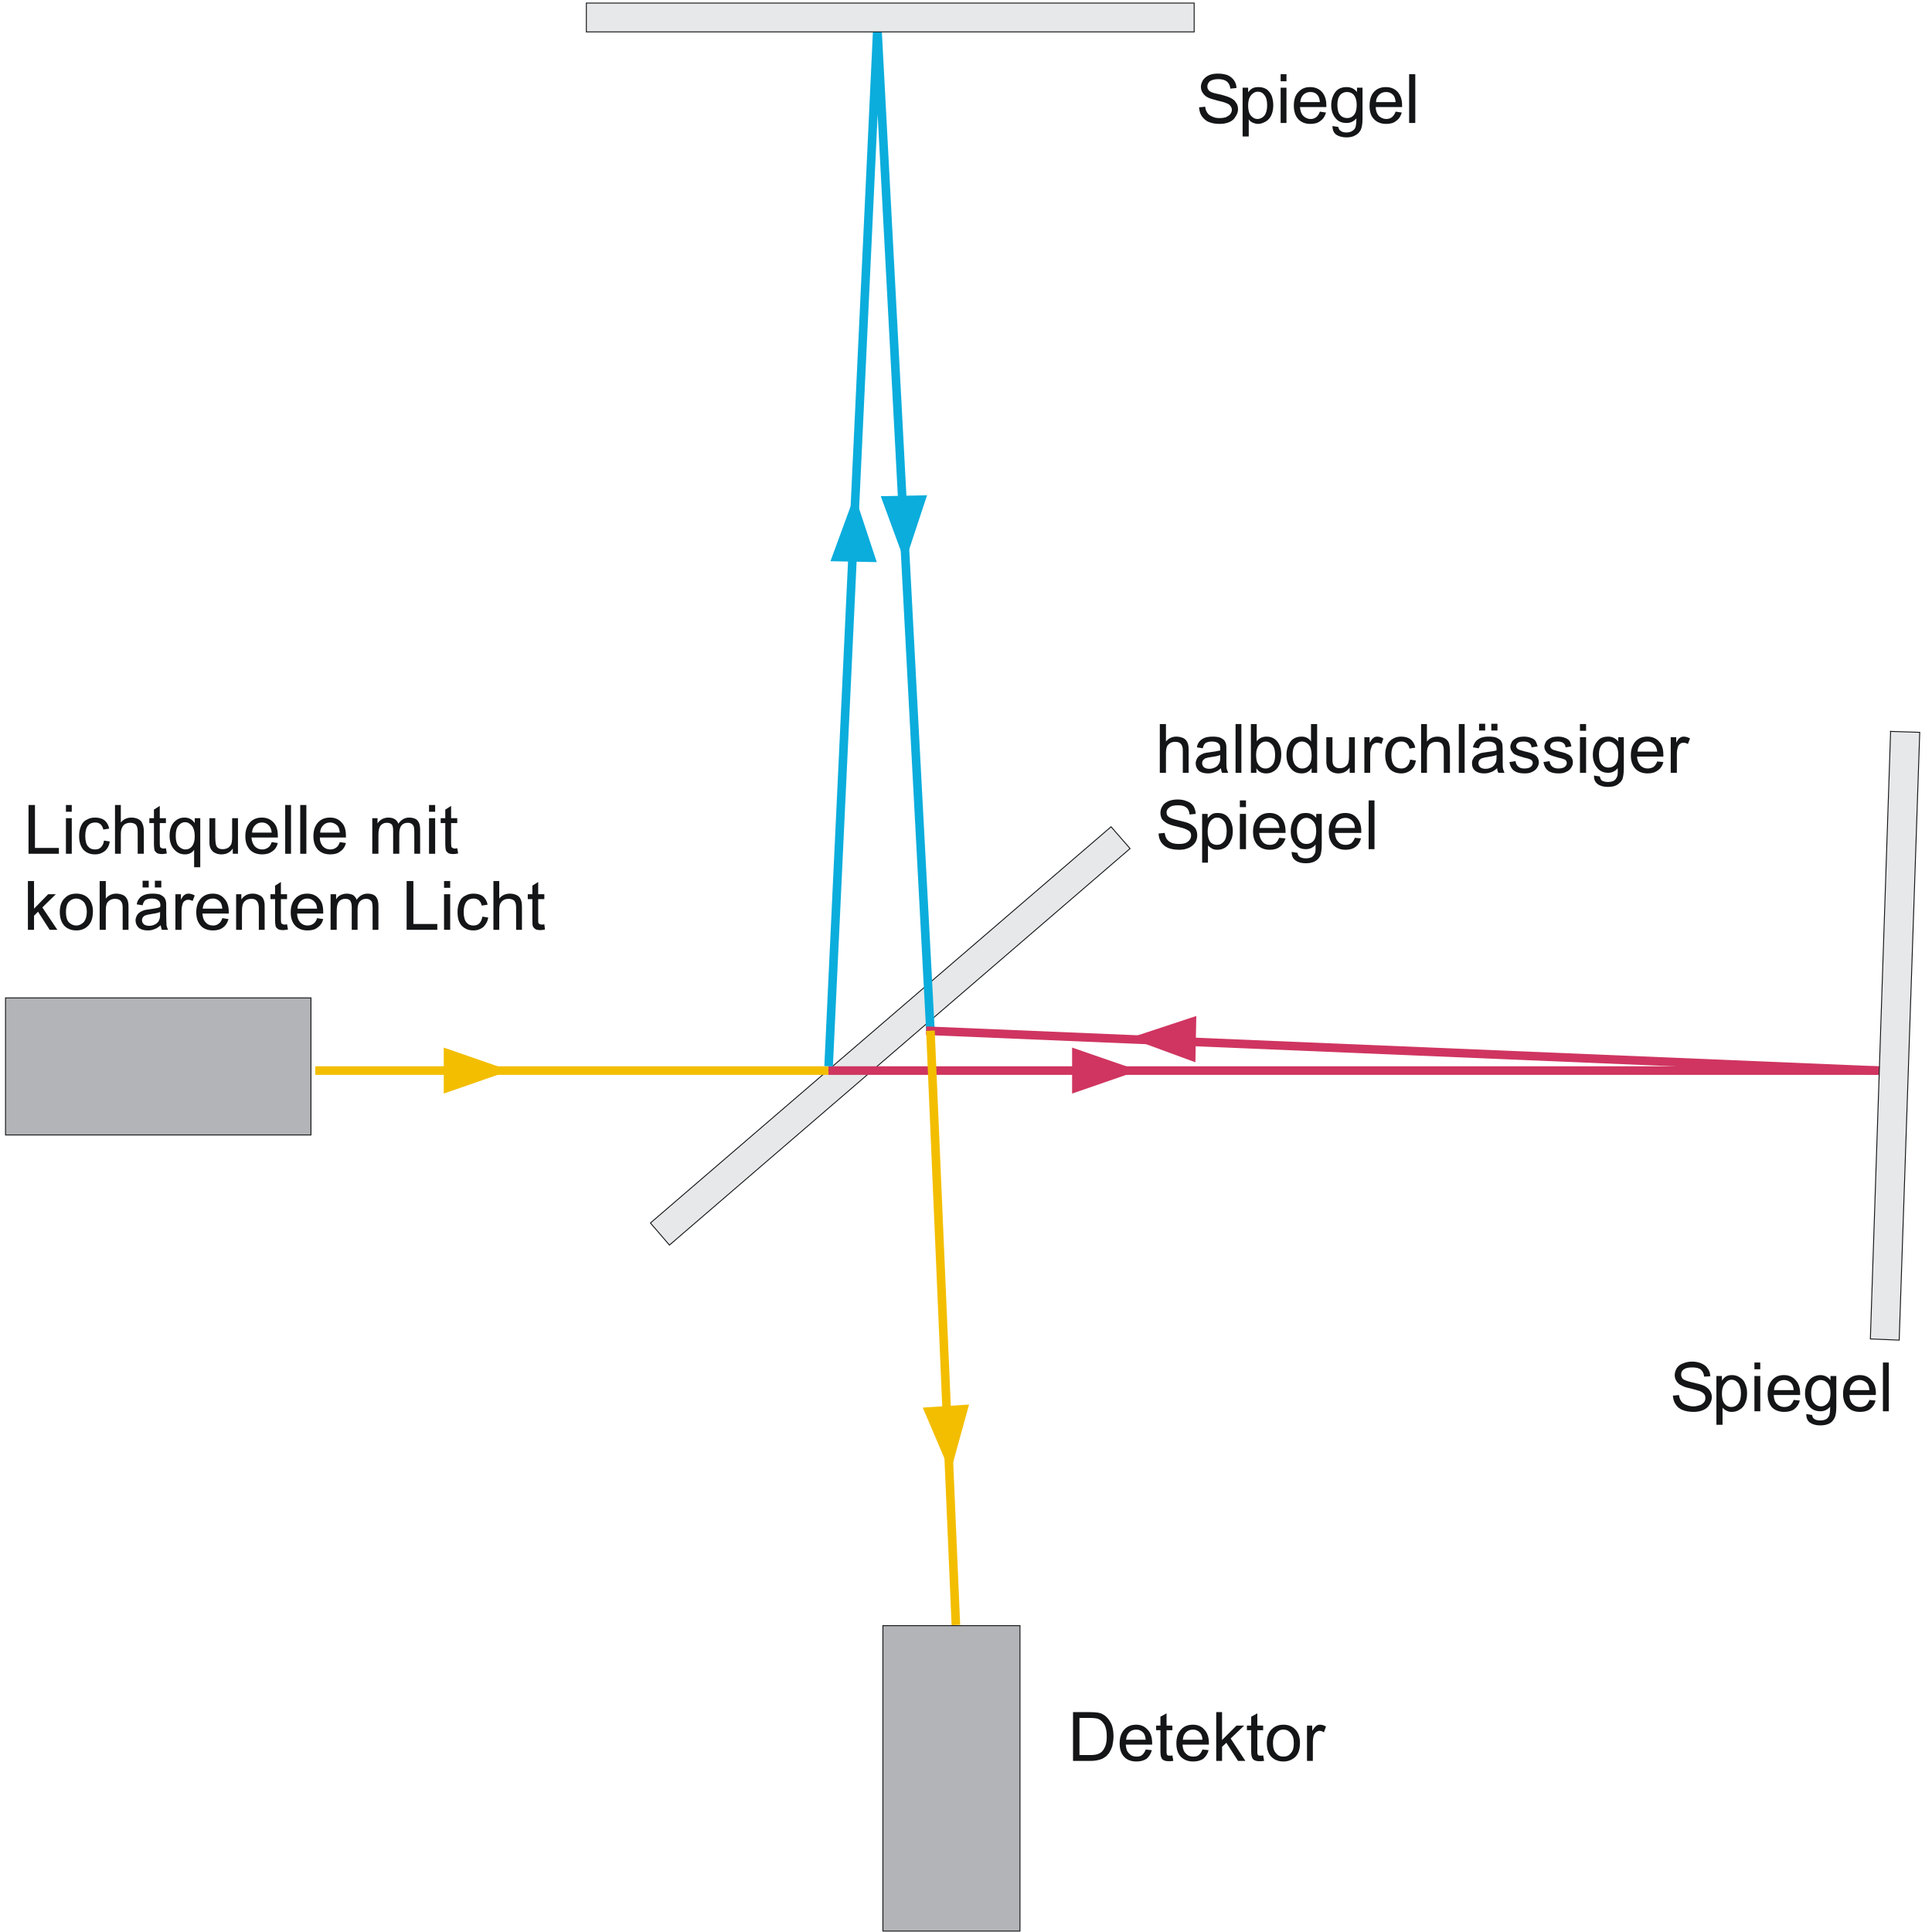 <?xml version="1.0" encoding="iso-8859-1"?>
<!DOCTYPE svg PUBLIC "-//W3C//DTD SVG 1.0//EN" "http://www.w3.org/TR/2001/REC-SVG-20010904/DTD/svg10.dtd">
<!-- Creator: CorelDRAW -->
<svg xmlns="http://www.w3.org/2000/svg" xmlns:odm="http://product.corel.com/CGS/11/cddns/" xml:space="preserve" width="6.299in" height="6.299in" style="shape-rendering:geometricPrecision; text-rendering:geometricPrecision; image-rendering:optimizeQuality; fill-rule:evenodd"
     viewBox="0 0 6300 6300">
 <defs>
  <style type="text/css">
   <![CDATA[
    .str0 {stroke:#131516;stroke-width:3}
    .str3 {stroke:#0BADDC;stroke-width:28;stroke-linejoin:bevel}
    .str1 {stroke:#CF3560;stroke-width:28}
    .str2 {stroke:#F3BE00;stroke-width:28}
    .fil2 {fill:none}
    .fil4 {fill:#0BADDC}
    .fil6 {fill:#131516}
    .fil1 {fill:#B2B4B7}
    .fil5 {fill:#CF3560}
    .fil0 {fill:#E7E8EA}
    .fil3 {fill:#F3BE00}
   ]]>
  </style>
 </defs>
 <g id="Ebene 1">
  <path class="fil0 str0" d="M3623 2696l62 71 -1502 1293 -62 -72 1502 -1292z"/>
  <rect class="fil1 str0" x="18" y="3254" width="996" height="447"/>
  <path class="fil2 str1" d="M2701 3491l3436 0"/>
  <path class="fil2 str2" d="M1028 3491l1673 0"/>
  <path class="fil2 str3" d="M3034 3361l-173 -3269 -159 3385"/>
  <path class="fil2 str1" d="M6123 3491l-3103 -130"/>
  <path class="fil2 str2" d="M3034 3361l83 1938"/>
  <path class="fil3" d="M1447 3566l216 -75 -216 -75 0 150z"/>
  <path class="fil4" d="M3023 1615l-72 218 -79 -215 151 -3 0 0z"/>
  <path class="fil5" d="M3496 3566l217 -75 -217 -75 0 150z"/>
  <path class="fil5" d="M3901 3313l-218 72 215 79 3 -151z"/>
  <path class="fil3" d="M3160 4580l-61 221 -90 -211 151 -10z"/>
  <path class="fil6" d="M93 2784l0 -159 21 0 0 140 78 0 0 19 -99 0z"/>
  <path class="fil6" d="M215 2647l0 -22 19 0 0 22 -19 0zm0 137l0 -116 19 0 0 116 -19 0z"/>
  <path class="fil6" d="M339 2741l19 3c-2,13 -7,23 -16,31 -9,7 -19,11 -32,11 -16,0 -28,-5 -38,-15 -9,-11 -14,-25 -14,-45 0,-12 2,-23 6,-32 4,-10 10,-17 19,-21 8,-5 17,-7 27,-7 13,0 23,3 31,9 8,7 13,16 15,27l-19 3c-2,-8 -5,-13 -9,-17 -5,-4 -10,-6 -17,-6 -10,0 -18,3 -24,10 -6,7 -9,19 -9,34 0,15 3,27 9,34 6,7 13,10 23,10 8,0 14,-2 19,-7 5,-5 9,-12 10,-22z"/>
  <path class="fil6" d="M375 2784l0 -159 19 0 0 57c9,-11 21,-16 35,-16 8,0 16,2 22,5 6,3 11,8 13,14 3,6 5,14 5,26l0 73 -20 0 0 -73c0,-10 -2,-17 -6,-22 -5,-4 -11,-6 -18,-6 -6,0 -11,1 -17,4 -5,3 -8,7 -10,12 -3,5 -4,13 -4,22l0 63 -19 0z"/>
  <path class="fil6" d="M541 2766l3 17c-6,1 -11,2 -15,2 -7,0 -13,-1 -17,-3 -3,-3 -6,-5 -8,-9 -1,-4 -2,-11 -2,-23l0 -66 -15 0 0 -16 15 0 0 -28 19 -12 0 40 20 0 0 16 -20 0 0 67c0,5 1,9 1,11 1,1 2,2 4,3 1,1 3,2 6,2 2,0 5,0 9,-1z"/>
  <path class="fil6" d="M633 2828l0 -57c-3,5 -7,8 -12,11 -6,3 -12,4 -18,4 -14,0 -25,-5 -35,-16 -10,-11 -15,-26 -15,-45 0,-12 2,-22 6,-31 4,-9 10,-16 18,-21 7,-5 16,-7 25,-7 14,0 25,6 33,18l0 -16 18 0 0 160 -20 0zm-60 -102c0,14 3,26 9,33 7,7 14,11 23,11 8,0 15,-3 21,-10 6,-8 9,-18 9,-33 0,-15 -3,-26 -9,-34 -7,-8 -14,-12 -23,-12 -8,0 -15,4 -21,11 -6,7 -9,18 -9,34z"/>
  <path class="fil6" d="M759 2784l0 -17c-9,13 -21,19 -37,19 -7,0 -13,-1 -19,-4 -6,-2 -10,-6 -13,-10 -3,-4 -5,-8 -6,-14 -1,-4 -1,-10 -1,-18l0 -72 19 0 0 64c0,10 1,17 2,21 1,5 3,9 7,12 4,3 9,4 15,4 6,0 11,-1 17,-4 5,-3 8,-7 11,-12 2,-6 3,-13 3,-23l0 -62 19 0 0 116 -17 0z"/>
  <path class="fil6" d="M886 2746l20 3c-3,12 -9,21 -18,27 -9,7 -20,10 -33,10 -17,0 -30,-5 -40,-15 -10,-11 -15,-25 -15,-44 0,-19 5,-34 15,-45 10,-11 23,-16 39,-16 15,0 28,5 38,16 10,10 14,25 14,44 0,1 0,3 0,5l-86 0c1,13 5,22 11,29 7,7 15,10 24,10 7,0 13,-2 19,-6 5,-3 9,-9 12,-18zm-64 -31l64 0c-1,-10 -4,-17 -8,-22 -6,-7 -14,-11 -24,-11 -9,0 -16,3 -22,9 -6,6 -10,14 -10,24z"/>
  <path class="fil6" d="M930 2784l0 -159 19 0 0 159 -19 0z"/>
  <path class="fil6" d="M979 2784l0 -159 20 0 0 159 -20 0z"/>
  <path class="fil6" d="M1108 2746l20 3c-3,12 -9,21 -18,27 -8,7 -19,10 -33,10 -17,0 -30,-5 -40,-15 -10,-11 -15,-25 -15,-44 0,-19 5,-34 15,-45 10,-11 23,-16 39,-16 16,0 28,5 38,16 10,10 14,25 14,44 0,1 0,3 0,5l-85 0c0,13 4,22 10,29 7,7 15,10 24,10 7,0 14,-2 19,-6 5,-3 9,-9 12,-18zm-64 -31l64 0c-1,-10 -3,-17 -7,-22 -7,-7 -15,-11 -25,-11 -9,0 -16,3 -22,9 -6,6 -10,14 -10,24z"/>
  <path class="fil6" d="M1214 2784l0 -116 17 0 0 17c4,-6 9,-11 15,-14 6,-3 13,-5 20,-5 9,0 16,2 21,5 6,4 10,9 12,15 9,-13 21,-20 35,-20 12,0 21,3 27,9 6,7 9,16 9,30l0 79 -19 0 0 -73c0,-8 -1,-13 -2,-17 -2,-3 -4,-6 -7,-8 -4,-2 -7,-3 -12,-3 -8,0 -15,2 -20,8 -5,5 -8,14 -8,26l0 67 -20 0 0 -75c0,-9 -1,-15 -4,-20 -4,-4 -9,-6 -16,-6 -5,0 -11,1 -15,4 -5,3 -8,7 -10,13 -2,5 -3,13 -3,24l0 60 -20 0z"/>
  <path class="fil6" d="M1399 2647l0 -22 20 0 0 22 -20 0zm0 137l0 -116 20 0 0 116 -20 0z"/>
  <path class="fil6" d="M1491 2766l3 17c-6,1 -11,2 -15,2 -7,0 -13,-1 -17,-3 -4,-3 -6,-5 -8,-9 -1,-4 -2,-11 -2,-23l0 -66 -15 0 0 -16 15 0 0 -28 19 -12 0 40 20 0 0 16 -20 0 0 67c0,5 1,9 1,11 1,1 2,2 4,3 1,1 3,2 6,2 2,0 5,0 9,-1z"/>
  <path class="fil6" d="M91 3032l0 -159 20 0 0 90 46 -47 25 0 -44 43 49 73 -25 0 -38 -59 -13 13 0 46 -20 0z"/>
  <path class="fil6" d="M195 2974c0,-21 6,-37 18,-47 9,-9 21,-13 36,-13 16,0 29,5 39,15 10,11 15,25 15,43 0,15 -3,27 -7,35 -5,9 -11,15 -19,20 -9,5 -18,7 -28,7 -16,0 -29,-5 -39,-15 -10,-11 -15,-26 -15,-45zm20 0c0,15 3,26 9,33 7,7 15,11 25,11 9,0 17,-4 24,-11 6,-7 10,-19 10,-34 0,-14 -4,-25 -10,-32 -7,-7 -15,-11 -24,-11 -10,0 -18,4 -25,11 -6,7 -9,18 -9,33z"/>
  <path class="fil6" d="M325 3032l0 -159 20 0 0 57c9,-11 21,-16 34,-16 9,0 16,2 23,5 6,3 10,8 13,14 3,6 4,14 4,26l0 73 -19 0 0 -73c0,-10 -2,-17 -7,-22 -4,-4 -10,-6 -18,-6 -5,0 -11,1 -16,4 -5,3 -9,7 -11,12 -2,5 -3,13 -3,22l0 63 -20 0z"/>
  <path class="fil6" d="M524 3017c-7,6 -14,11 -21,13 -7,3 -14,4 -21,4 -13,0 -23,-3 -30,-9 -6,-6 -10,-14 -10,-24 0,-5 2,-11 4,-15 3,-5 6,-9 10,-11 4,-3 9,-5 14,-7 4,-1 10,-2 18,-3 15,-2 27,-4 34,-7 0,-2 1,-4 1,-5 0,-8 -2,-13 -6,-16 -5,-5 -12,-7 -22,-7 -9,0 -16,2 -21,5 -4,3 -7,9 -9,17l-19 -3c1,-8 4,-14 8,-19 4,-6 10,-9 17,-12 8,-3 17,-4 27,-4 9,0 17,1 24,3 6,3 10,6 13,9 3,4 5,8 6,13 1,4 1,10 1,18l0 26c0,18 1,30 1,35 1,5 3,9 5,14l-20 0c-2,-4 -3,-9 -4,-15zm-2 -43c-7,3 -17,5 -31,7 -8,1 -14,3 -17,4 -4,1 -6,4 -8,6 -2,3 -3,6 -3,10 0,5 2,9 6,13 4,3 10,5 17,5 8,0 15,-2 20,-5 6,-3 11,-8 13,-14 2,-4 3,-10 3,-19l0 -7zm-57 -80l0 -22 20 0 0 22 -20 0zm40 0l0 -22 21 0 0 22 -21 0z"/>
  <path class="fil6" d="M572 3032l0 -116 18 0 0 18c4,-8 8,-14 12,-16 4,-3 8,-4 13,-4 6,0 13,2 20,6l-7 18c-5,-3 -10,-4 -14,-4 -5,0 -8,1 -12,4 -3,2 -6,6 -7,11 -2,6 -3,14 -3,22l0 61 -20 0z"/>
  <path class="fil6" d="M725 2994l20 3c-3,12 -9,21 -17,27 -9,7 -20,10 -33,10 -17,0 -31,-5 -40,-15 -10,-11 -15,-25 -15,-44 0,-19 5,-34 15,-45 10,-11 23,-16 39,-16 15,0 28,5 37,16 10,10 15,25 15,44 0,1 0,3 0,5l-86 0c1,13 4,22 11,29 6,7 14,10 24,10 7,0 13,-2 18,-6 5,-3 9,-9 12,-18zm-64 -31l64 0c-1,-10 -3,-17 -7,-22 -6,-7 -14,-11 -24,-11 -9,0 -17,3 -23,9 -6,6 -9,14 -10,24z"/>
  <path class="fil6" d="M770 3032l0 -116 17 0 0 17c9,-13 21,-19 37,-19 7,0 13,1 19,4 6,2 10,5 13,9 3,4 5,9 6,15 1,3 1,10 1,19l0 71 -19 0 0 -70c0,-8 -1,-14 -3,-18 -1,-4 -4,-7 -8,-10 -3,-2 -8,-3 -13,-3 -9,0 -16,2 -22,8 -6,5 -9,15 -9,30l0 63 -19 0z"/>
  <path class="fil6" d="M936 3014l3 17c-6,1 -11,2 -15,2 -7,0 -13,-1 -17,-3 -4,-3 -6,-5 -8,-9 -1,-4 -2,-11 -2,-23l0 -66 -15 0 0 -16 15 0 0 -28 19 -12 0 40 20 0 0 16 -20 0 0 67c0,6 1,9 1,11 1,1 2,3 4,3 1,1 3,2 6,2 2,0 5,0 9,-1z"/>
  <path class="fil6" d="M1034 2994l20 3c-3,12 -9,21 -18,27 -8,7 -19,10 -33,10 -17,0 -30,-5 -40,-15 -10,-11 -15,-25 -15,-44 0,-19 5,-34 15,-45 10,-11 23,-16 39,-16 15,0 28,5 38,16 10,10 14,25 14,44 0,1 0,3 0,5l-85 0c0,13 4,22 10,29 7,7 15,10 24,10 7,0 14,-2 19,-6 5,-3 9,-9 12,-18zm-64 -31l64 0c-1,-10 -3,-17 -8,-22 -6,-7 -14,-11 -24,-11 -9,0 -16,3 -22,9 -6,6 -10,14 -10,24z"/>
  <path class="fil6" d="M1078 3032l0 -116 18 0 0 17c3,-6 8,-11 14,-14 6,-3 13,-5 21,-5 8,0 15,2 21,5 5,4 9,9 11,15 9,-13 21,-20 36,-20 11,0 20,3 26,9 6,7 9,16 9,30l0 79 -19 0 0 -73c0,-8 -1,-13 -2,-17 -1,-3 -4,-6 -7,-8 -3,-2 -7,-3 -12,-3 -8,0 -14,2 -20,8 -5,5 -8,14 -8,26l0 67 -19 0 0 -75c0,-9 -2,-15 -5,-20 -3,-4 -8,-6 -16,-6 -5,0 -10,1 -15,4 -5,3 -8,7 -10,13 -2,5 -3,13 -3,24l0 60 -20 0z"/>
  <path class="fil6" d="M1326 3032l0 -159 22 0 0 140 78 0 0 19 -100 0z"/>
  <path class="fil6" d="M1448 2895l0 -22 20 0 0 22 -20 0zm0 137l0 -116 20 0 0 116 -20 0z"/>
  <path class="fil6" d="M1573 2989l19 3c-2,13 -8,23 -16,31 -9,7 -19,11 -32,11 -16,0 -28,-5 -38,-15 -10,-11 -14,-25 -14,-45 0,-12 2,-23 6,-32 4,-10 10,-17 19,-21 8,-5 17,-7 27,-7 13,0 23,3 31,9 8,7 13,16 15,27l-19 3c-2,-8 -5,-13 -9,-17 -5,-4 -11,-6 -17,-6 -10,0 -18,3 -24,10 -6,8 -9,19 -9,34 0,15 3,27 9,34 6,7 13,10 23,10 7,0 14,-2 19,-7 5,-5 8,-12 10,-22z"/>
  <path class="fil6" d="M1609 3032l0 -159 19 0 0 57c9,-11 21,-16 35,-16 8,0 16,2 22,5 6,3 11,8 13,14 3,6 4,14 4,26l0 73 -19 0 0 -73c0,-10 -2,-17 -6,-22 -5,-4 -11,-6 -18,-6 -6,0 -12,1 -17,4 -5,3 -8,7 -11,12 -2,5 -3,13 -3,22l0 63 -19 0z"/>
  <path class="fil6" d="M1775 3014l2 17c-5,1 -10,2 -14,2 -7,0 -13,-1 -17,-3 -4,-3 -6,-5 -8,-9 -2,-4 -2,-11 -2,-23l0 -66 -15 0 0 -16 15 0 0 -28 19 -12 0 40 20 0 0 16 -20 0 0 67c0,6 0,9 1,11 1,1 2,3 3,3 2,1 4,2 7,2 2,0 5,0 9,-1z"/>
  <path class="fil6" d="M3499 5742l0 -159 55 0c13,0 22,1 28,2 10,2 17,6 24,12 8,7 14,16 19,27 4,11 6,23 6,38 0,12 -2,22 -4,32 -3,9 -7,17 -11,23 -5,6 -9,11 -15,14 -5,4 -11,6 -19,8 -7,2 -16,3 -25,3l-58 0zm21 -19l34 0c11,0 19,-1 25,-3 6,-2 11,-5 14,-8 5,-5 9,-12 12,-20 3,-9 4,-19 4,-31 0,-16 -3,-29 -8,-38 -6,-9 -12,-15 -20,-18 -6,-2 -15,-3 -27,-3l-34 0 0 121z"/>
  <path class="fil6" d="M3736 5705l20 2c-3,12 -9,21 -17,28 -9,6 -20,9 -33,9 -17,0 -31,-5 -40,-15 -10,-10 -15,-25 -15,-44 0,-19 5,-34 15,-45 10,-11 23,-16 39,-16 15,0 27,5 37,16 10,10 15,25 15,44 0,1 0,3 0,5l-86 0c1,13 4,23 11,29 6,7 14,10 24,10 7,0 13,-1 18,-5 5,-4 9,-10 12,-18zm-64 -32l64 0c-1,-9 -3,-17 -7,-22 -6,-7 -14,-11 -24,-11 -9,0 -17,3 -23,9 -6,6 -9,14 -10,24z"/>
  <path class="fil6" d="M3823 5724l3 18c-5,1 -10,1 -15,1 -7,0 -12,-1 -16,-3 -4,-2 -7,-5 -8,-9 -2,-3 -3,-11 -3,-23l0 -66 -14 0 0 -15 14 0 0 -29 20 -11 0 40 19 0 0 15 -19 0 0 67c0,6 0,9 1,11 0,2 1,3 3,4 2,1 4,1 7,1 2,0 5,0 8,-1z"/>
  <path class="fil6" d="M3921 5705l20 2c-3,12 -9,21 -17,28 -9,6 -20,9 -33,9 -17,0 -30,-5 -40,-15 -10,-10 -15,-25 -15,-44 0,-19 5,-34 15,-45 10,-11 23,-16 39,-16 15,0 28,5 37,16 10,10 15,25 15,44 0,1 0,3 0,5l-86 0c1,13 4,23 11,29 6,7 14,10 24,10 7,0 13,-1 18,-5 5,-4 9,-10 12,-18zm-64 -32l64 0c0,-9 -3,-17 -7,-22 -6,-7 -14,-11 -24,-11 -9,0 -17,3 -23,9 -6,6 -9,14 -10,24z"/>
  <path class="fil6" d="M3966 5742l0 -159 19 0 0 91 47 -47 25 0 -44 42 48 73 -24 0 -38 -59 -14 13 0 46 -19 0z"/>
  <path class="fil6" d="M4119 5724l3 18c-5,1 -10,1 -15,1 -7,0 -12,-1 -16,-3 -4,-2 -7,-5 -8,-9 -2,-3 -3,-11 -3,-23l0 -66 -14 0 0 -15 14 0 0 -29 20 -11 0 40 19 0 0 15 -19 0 0 67c0,6 0,9 1,11 0,2 2,3 3,4 2,1 4,1 7,1 2,0 5,0 8,-1z"/>
  <path class="fil6" d="M4131 5684c0,-21 6,-37 18,-47 10,-9 22,-13 36,-13 16,0 29,5 39,16 10,10 15,24 15,43 0,14 -2,26 -7,35 -4,8 -11,15 -19,19 -9,5 -18,7 -28,7 -16,0 -29,-5 -39,-15 -10,-10 -15,-25 -15,-45zm20 0c0,15 3,26 10,33 6,8 14,11 24,11 10,0 18,-3 24,-11 7,-7 10,-18 10,-33 0,-15 -3,-25 -10,-33 -6,-7 -14,-11 -24,-11 -10,0 -18,4 -24,11 -7,8 -10,19 -10,33z"/>
  <path class="fil6" d="M4262 5742l0 -115 17 0 0 17c5,-8 9,-13 13,-16 3,-3 8,-4 12,-4 7,0 13,2 20,6l-7 19c-4,-3 -9,-5 -14,-5 -4,0 -8,2 -11,4 -4,3 -6,6 -8,11 -2,7 -3,14 -3,23l0 60 -19 0z"/>
  <path class="fil6" d="M3782 2520l0 -159 20 0 0 57c9,-11 21,-16 34,-16 9,0 16,2 23,5 6,3 10,8 13,14 3,6 4,14 4,26l0 73 -19 0 0 -73c0,-10 -2,-17 -7,-22 -4,-4 -10,-6 -18,-6 -5,0 -11,1 -16,4 -5,3 -9,7 -11,12 -2,5 -3,13 -3,22l0 63 -20 0z"/>
  <path class="fil6" d="M3981 2505c-7,7 -14,11 -21,13 -7,3 -14,4 -21,4 -13,0 -23,-3 -30,-9 -6,-6 -10,-14 -10,-24 0,-5 2,-11 4,-15 3,-5 6,-9 10,-11 4,-3 9,-5 14,-7 4,-1 10,-2 18,-3 15,-2 27,-4 34,-6 0,-3 0,-5 0,-6 0,-7 -1,-13 -5,-16 -5,-5 -12,-7 -22,-7 -9,0 -16,2 -21,5 -4,3 -7,9 -9,17l-19 -3c1,-8 4,-14 8,-19 4,-5 10,-9 17,-12 8,-3 17,-4 27,-4 9,0 17,1 23,3 7,3 11,6 14,9 3,4 5,8 6,13 1,4 1,10 1,18l0 26c0,19 0,30 1,35 1,5 3,9 5,14l-20 0c-2,-4 -3,-9 -4,-15zm-2 -43c-7,3 -17,5 -32,7 -8,1 -13,3 -17,4 -3,2 -5,4 -7,6 -2,3 -3,6 -3,10 0,5 2,9 6,13 4,3 10,5 17,5 8,0 14,-2 20,-5 6,-3 10,-8 13,-14 2,-4 3,-10 3,-19l0 -7z"/>
  <path class="fil6" d="M4029 2520l0 -159 19 0 0 159 -19 0z"/>
  <path class="fil6" d="M4097 2520l-18 0 0 -159 19 0 0 56c8,-10 19,-15 32,-15 7,0 13,1 20,4 6,3 11,7 15,12 4,5 8,12 10,19 2,7 3,15 3,23 0,20 -5,35 -14,46 -10,11 -22,16 -35,16 -14,0 -25,-5 -32,-17l0 15zm-1 -59c0,14 2,24 6,30 6,10 14,15 25,15 9,0 16,-4 22,-11 6,-7 9,-18 9,-33 0,-15 -3,-26 -9,-33 -6,-7 -13,-11 -21,-11 -9,0 -16,4 -22,11 -6,7 -10,18 -10,32z"/>
  <path class="fil6" d="M4277 2520l0 -15c-8,11 -18,17 -32,17 -10,0 -18,-2 -26,-7 -7,-5 -13,-12 -18,-22 -4,-9 -6,-19 -6,-31 0,-11 2,-22 6,-31 4,-9 9,-17 17,-22 8,-5 16,-7 26,-7 7,0 13,1 18,4 6,3 10,7 13,12l0 -57 20 0 0 159 -18 0zm-62 -58c0,15 3,26 9,33 7,8 14,11 22,11 9,0 16,-3 22,-10 6,-7 9,-18 9,-32 0,-16 -3,-28 -9,-35 -6,-7 -14,-11 -22,-11 -9,0 -16,4 -22,11 -6,7 -9,18 -9,33z"/>
  <path class="fil6" d="M4401 2520l0 -17c-9,13 -21,19 -37,19 -6,0 -13,-1 -19,-4 -5,-2 -10,-6 -13,-10 -3,-3 -5,-8 -6,-14 -1,-4 -1,-10 -1,-18l0 -72 20 0 0 64c0,11 0,17 1,21 1,5 4,9 8,12 4,3 8,4 14,4 6,0 12,-1 17,-4 5,-3 9,-7 11,-12 2,-6 3,-13 3,-23l0 -62 19 0 0 116 -17 0z"/>
  <path class="fil6" d="M4449 2520l0 -116 17 0 0 18c5,-8 9,-14 13,-16 3,-3 8,-4 12,-4 7,0 13,2 20,6l-6 18c-5,-3 -10,-4 -15,-4 -4,0 -8,1 -11,4 -4,2 -6,6 -7,11 -3,6 -4,14 -4,22l0 61 -19 0z"/>
  <path class="fil6" d="M4598 2477l19 3c-2,13 -7,24 -16,31 -9,7 -19,11 -32,11 -15,0 -28,-5 -38,-15 -9,-11 -14,-25 -14,-45 0,-12 2,-23 6,-32 4,-9 10,-16 19,-21 8,-5 17,-7 27,-7 13,0 23,3 31,9 8,7 13,16 15,27l-19 3c-1,-7 -5,-13 -9,-17 -5,-4 -10,-6 -17,-6 -10,0 -18,3 -24,11 -6,7 -9,18 -9,33 0,15 3,27 9,34 6,7 14,10 23,10 8,0 14,-2 19,-7 5,-5 9,-12 10,-22z"/>
  <path class="fil6" d="M4634 2520l0 -159 19 0 0 57c9,-11 21,-16 35,-16 8,0 16,2 22,5 6,3 11,8 14,14 2,6 4,14 4,26l0 73 -20 0 0 -73c0,-10 -2,-17 -6,-22 -4,-4 -10,-6 -18,-6 -6,0 -11,1 -16,4 -6,3 -9,7 -11,12 -3,5 -4,13 -4,22l0 63 -19 0z"/>
  <path class="fil6" d="M4757 2520l0 -159 19 0 0 159 -19 0z"/>
  <path class="fil6" d="M4882 2505c-8,7 -14,11 -21,13 -7,3 -14,4 -22,4 -12,0 -22,-3 -29,-9 -7,-6 -10,-14 -10,-24 0,-5 1,-11 4,-15 2,-5 6,-9 10,-11 4,-3 9,-5 14,-7 4,-1 10,-2 17,-3 16,-2 28,-4 35,-6 0,-3 0,-5 0,-6 0,-7 -2,-13 -5,-16 -5,-5 -13,-7 -23,-7 -9,0 -15,2 -20,5 -4,3 -7,9 -10,17l-19 -3c2,-8 5,-14 9,-19 4,-5 10,-9 17,-12 8,-3 16,-4 26,-4 10,0 18,1 24,3 6,3 11,6 14,9 3,4 5,8 6,13 0,4 1,10 1,18l0 26c0,19 0,30 1,35 1,5 3,9 5,14l-20 0c-2,-4 -4,-9 -4,-15zm-2 -43c-7,3 -18,5 -32,7 -8,1 -13,3 -17,4 -3,2 -6,4 -7,6 -2,3 -3,6 -3,10 0,5 2,9 6,13 4,3 9,5 17,5 8,0 14,-2 20,-5 6,-3 10,-8 13,-14 2,-4 3,-10 3,-19l0 -7zm-57 -80l0 -22 20 0 0 22 -20 0zm40 0l0 -22 20 0 0 22 -20 0z"/>
  <path class="fil6" d="M4922 2485l20 -3c1,8 4,14 9,18 5,4 11,6 20,6 9,0 16,-2 20,-5 5,-4 7,-8 7,-13 0,-5 -2,-8 -6,-11 -3,-1 -9,-4 -20,-6 -14,-4 -24,-7 -30,-10 -5,-2 -9,-6 -12,-11 -3,-4 -5,-9 -5,-15 0,-5 2,-10 4,-14 2,-5 6,-8 10,-11 3,-2 7,-4 12,-6 5,-1 11,-2 17,-2 9,0 17,1 24,4 7,2 12,6 15,10 3,5 5,11 7,18l-20 3c0,-6 -3,-11 -7,-14 -4,-3 -10,-5 -18,-5 -9,0 -15,1 -19,4 -4,3 -6,7 -6,11 0,2 1,5 3,7 1,2 4,3 7,5 2,1 8,2 17,5 14,3 24,6 29,9 6,2 10,6 13,10 3,5 5,10 5,17 0,6 -2,12 -6,18 -4,6 -9,10 -16,13 -7,4 -15,5 -25,5 -15,0 -26,-3 -34,-9 -8,-6 -13,-16 -15,-28z"/>
  <path class="fil6" d="M5033 2485l20 -3c1,8 4,14 9,18 5,4 11,6 20,6 9,0 16,-2 20,-5 5,-4 7,-8 7,-13 0,-5 -2,-8 -6,-11 -3,-1 -9,-4 -20,-6 -14,-4 -24,-7 -30,-10 -5,-2 -9,-6 -12,-11 -3,-4 -5,-9 -5,-15 0,-5 2,-10 4,-14 2,-5 6,-8 10,-11 3,-2 7,-4 12,-6 5,-1 11,-2 17,-2 9,0 17,1 24,4 6,2 12,6 15,10 3,5 5,11 6,18l-19 3c0,-6 -3,-11 -7,-14 -4,-3 -10,-5 -18,-5 -9,0 -15,1 -19,4 -4,3 -6,7 -6,11 0,2 1,5 3,7 1,2 4,3 7,5 2,1 8,2 17,5 14,3 24,6 29,9 6,2 10,6 13,10 3,5 5,10 5,17 0,6 -2,12 -6,18 -4,6 -9,10 -16,13 -7,4 -16,5 -25,5 -15,0 -26,-3 -34,-9 -8,-6 -13,-16 -15,-28z"/>
  <path class="fil6" d="M5152 2383l0 -22 20 0 0 22 -20 0zm0 137l0 -116 20 0 0 116 -20 0z"/>
  <path class="fil6" d="M5198 2529l19 3c1,6 3,10 6,13 5,3 12,5 20,5 9,0 16,-2 21,-5 5,-4 8,-9 10,-15 1,-4 2,-13 1,-25 -8,10 -19,15 -31,15 -16,0 -28,-6 -37,-18 -9,-11 -13,-25 -13,-41 0,-11 2,-21 6,-30 4,-9 10,-16 17,-22 8,-5 17,-7 27,-7 13,0 24,5 33,16l0 -14 18 0 0 100c0,18 -2,31 -5,38 -4,8 -10,13 -18,18 -7,4 -17,6 -29,6 -13,0 -25,-3 -33,-9 -8,-6 -13,-15 -12,-28zm16 -69c0,15 3,26 9,33 6,7 13,10 22,10 9,0 17,-3 23,-10 6,-7 9,-18 9,-32 0,-14 -3,-25 -9,-32 -7,-7 -14,-11 -23,-11 -9,0 -16,4 -22,11 -6,7 -9,17 -9,31z"/>
  <path class="fil6" d="M5404 2483l20 2c-3,12 -9,21 -18,27 -9,7 -20,10 -33,10 -17,0 -30,-5 -40,-15 -10,-11 -15,-25 -15,-44 0,-19 5,-34 15,-45 10,-11 23,-16 39,-16 15,0 28,5 38,16 10,10 14,25 14,44 0,1 0,3 0,5l-86 0c1,13 5,22 11,29 7,7 15,10 24,10 7,0 13,-2 19,-5 5,-4 9,-10 12,-18zm-64 -32l64 0c-1,-10 -4,-17 -8,-22 -6,-7 -14,-11 -24,-11 -9,0 -16,3 -22,9 -6,6 -10,14 -10,24z"/>
  <path class="fil6" d="M5448 2520l0 -116 18 0 0 18c4,-8 8,-14 12,-16 4,-3 8,-4 12,-4 7,0 14,2 21,6l-7 18c-5,-3 -10,-4 -14,-4 -5,0 -9,1 -12,4 -3,2 -6,6 -7,11 -2,6 -3,14 -3,22l0 61 -20 0z"/>
  <path class="fil6" d="M3778 2718l20 -2c1,8 3,14 6,19 4,6 9,10 16,13 7,3 15,4 25,4 8,0 15,-1 21,-3 6,-3 10,-6 13,-10 3,-4 5,-9 5,-14 0,-5 -1,-9 -4,-13 -3,-3 -8,-6 -15,-9 -4,-2 -13,-4 -28,-8 -15,-3 -25,-7 -31,-10 -7,-4 -13,-9 -17,-14 -3,-6 -5,-13 -5,-20 0,-8 2,-16 7,-23 4,-7 11,-12 20,-16 8,-3 18,-5 29,-5 12,0 22,2 31,6 9,3 16,9 21,16 4,8 7,16 7,25l-20 2c-1,-10 -4,-18 -11,-23 -6,-5 -15,-7 -27,-7 -13,0 -22,2 -28,7 -6,4 -9,10 -9,16 0,6 2,11 6,14 4,4 15,8 32,12 17,4 29,7 35,10 9,4 16,10 21,16 4,7 6,14 6,23 0,8 -2,16 -7,24 -5,7 -12,13 -21,17 -9,4 -19,6 -30,6 -15,0 -27,-2 -37,-6 -9,-4 -17,-10 -23,-19 -5,-8 -8,-18 -8,-28z"/>
  <path class="fil6" d="M3920 2813l0 -159 18 0 0 14c4,-5 9,-10 14,-13 5,-3 11,-4 19,-4 10,0 18,2 26,7 8,6 13,13 17,22 4,9 6,19 6,30 0,12 -2,23 -7,32 -4,9 -10,17 -18,22 -8,5 -17,7 -25,7 -7,0 -13,-1 -18,-4 -5,-3 -9,-6 -13,-10l0 56 -19 0zm18 -101c0,15 3,25 8,33 6,7 14,10 22,10 9,0 16,-3 23,-11 6,-7 9,-19 9,-34 0,-15 -3,-26 -9,-33 -6,-7 -13,-11 -22,-11 -8,0 -16,4 -22,12 -6,8 -9,19 -9,34z"/>
  <path class="fil6" d="M4043 2632l0 -22 20 0 0 22 -20 0zm0 137l0 -115 20 0 0 115 -20 0z"/>
  <path class="fil6" d="M4171 2732l21 2c-4,12 -10,21 -18,27 -9,7 -20,10 -33,10 -17,0 -30,-5 -40,-15 -10,-11 -15,-25 -15,-44 0,-19 5,-34 15,-45 10,-11 23,-16 39,-16 15,0 28,5 38,16 9,10 14,25 14,44 0,1 0,3 0,5l-86 0c1,13 5,22 11,29 6,7 14,10 24,10 7,0 13,-2 18,-5 5,-4 9,-10 12,-18zm-64 -32l65 0c-1,-10 -4,-17 -8,-22 -6,-7 -14,-11 -24,-11 -9,0 -16,3 -23,9 -6,6 -9,14 -10,24z"/>
  <path class="fil6" d="M4212 2778l19 3c1,6 3,10 7,13 5,3 12,5 20,5 9,0 16,-2 21,-5 5,-4 8,-9 10,-15 1,-4 1,-13 1,-25 -8,10 -19,15 -32,15 -16,0 -28,-6 -36,-18 -9,-11 -13,-25 -13,-41 0,-11 2,-21 6,-30 4,-9 9,-16 17,-22 7,-5 16,-7 26,-7 14,0 25,5 34,16l0 -13 18 0 0 99c0,18 -2,31 -5,38 -4,8 -10,14 -18,18 -8,4 -17,6 -29,6 -14,0 -25,-3 -33,-9 -9,-6 -13,-15 -13,-28zm17 -69c0,15 3,26 9,33 6,7 13,10 22,10 9,0 17,-3 23,-10 6,-7 9,-18 9,-32 0,-14 -3,-25 -10,-32 -6,-7 -13,-11 -22,-11 -9,0 -16,4 -22,11 -6,7 -9,17 -9,31z"/>
  <path class="fil6" d="M4418 2732l20 2c-3,12 -9,21 -17,27 -9,7 -20,10 -33,10 -17,0 -30,-5 -40,-15 -10,-11 -15,-25 -15,-44 0,-19 5,-34 15,-45 10,-11 23,-16 39,-16 15,0 28,5 37,16 10,10 15,25 15,44 0,1 0,3 0,5l-86 0c1,13 4,22 11,29 6,7 14,10 24,10 7,0 13,-2 18,-5 5,-4 9,-10 12,-18zm-64 -32l64 0c0,-10 -3,-17 -7,-22 -6,-7 -14,-11 -24,-11 -9,0 -17,3 -23,9 -6,6 -9,14 -10,24z"/>
  <path class="fil6" d="M4463 2769l0 -159 19 0 0 159 -19 0z"/>
  <path class="fil6" d="M3910 350l20 -2c1,8 3,15 7,20 3,5 8,9 16,12 7,4 15,5 24,5 8,0 15,-1 21,-3 6,-3 11,-6 14,-10 3,-4 5,-9 5,-14 0,-5 -2,-9 -5,-13 -3,-4 -8,-7 -14,-9 -4,-2 -14,-5 -28,-8 -15,-4 -25,-7 -31,-10 -8,-4 -13,-9 -17,-15 -4,-6 -6,-12 -6,-20 0,-8 3,-15 7,-22 5,-7 11,-12 20,-16 9,-4 19,-5 29,-5 12,0 22,2 31,5 9,4 16,10 21,17 5,7 8,16 8,25l-20 2c-1,-10 -5,-18 -11,-23 -6,-5 -16,-8 -28,-8 -13,0 -22,3 -28,7 -5,5 -8,10 -8,17 0,6 2,10 6,14 4,4 14,8 31,11 18,4 29,8 36,11 9,4 16,9 20,16 5,6 7,14 7,22 0,9 -3,17 -8,24 -4,8 -11,14 -20,18 -9,4 -20,6 -31,6 -14,0 -26,-2 -36,-6 -10,-4 -17,-11 -23,-19 -6,-9 -8,-18 -9,-29z"/>
  <path class="fil6" d="M4052 445l0 -159 18 0 0 15c4,-6 9,-10 14,-13 6,-3 12,-4 20,-4 9,0 18,2 26,7 7,5 13,12 17,22 3,9 5,19 5,30 0,12 -2,22 -6,32 -4,9 -10,16 -18,21 -9,5 -17,8 -26,8 -6,0 -12,-2 -17,-4 -6,-3 -10,-6 -13,-11l0 56 -20 0zm18 -101c0,15 3,26 9,33 6,7 13,11 22,11 8,0 16,-4 22,-11 6,-8 9,-19 9,-34 0,-15 -3,-26 -9,-33 -6,-8 -13,-11 -21,-11 -9,0 -16,4 -22,11 -7,8 -10,20 -10,34z"/>
  <path class="fil6" d="M4176 265l0 -23 19 0 0 23 -19 0zm0 136l0 -115 19 0 0 115 -19 0z"/>
  <path class="fil6" d="M4304 364l20 3c-3,11 -9,21 -18,27 -8,7 -19,10 -33,10 -16,0 -30,-5 -40,-16 -9,-10 -14,-25 -14,-43 0,-20 5,-35 15,-45 10,-11 22,-16 38,-16 16,0 28,5 38,15 10,11 15,26 15,44 0,2 0,3 0,6l-86 0c1,12 4,22 11,29 6,6 14,10 24,10 7,0 13,-2 18,-6 5,-4 9,-10 12,-18zm-64 -31l64 0c-1,-10 -3,-17 -7,-22 -6,-8 -15,-11 -24,-11 -9,0 -17,3 -23,9 -6,6 -9,14 -10,24z"/>
  <path class="fil6" d="M4345 411l19 3c1,5 3,10 7,12 4,4 11,6 19,6 9,0 16,-2 21,-6 5,-3 9,-8 10,-15 1,-4 2,-12 2,-25 -9,10 -19,15 -32,15 -16,0 -28,-5 -37,-17 -9,-11 -13,-25 -13,-41 0,-11 2,-21 6,-30 4,-10 10,-17 17,-22 8,-5 17,-7 27,-7 14,0 25,5 34,16l0 -14 18 0 0 100c0,18 -2,30 -6,38 -4,7 -9,13 -17,17 -8,5 -18,7 -29,7 -14,0 -25,-3 -34,-9 -8,-6 -12,-16 -12,-28zm16 -69c0,15 3,26 9,33 6,7 14,10 23,10 9,0 16,-3 22,-10 6,-7 9,-18 9,-33 0,-14 -3,-24 -9,-32 -6,-7 -14,-10 -23,-10 -8,0 -16,3 -22,10 -6,7 -9,18 -9,32z"/>
  <path class="fil6" d="M4551 364l20 3c-3,11 -9,21 -18,27 -8,7 -19,10 -33,10 -16,0 -30,-5 -40,-16 -10,-10 -14,-25 -14,-43 0,-20 5,-35 14,-45 10,-11 23,-16 39,-16 16,0 28,5 38,15 10,11 15,26 15,44 0,2 0,3 0,6l-86 0c0,12 4,22 10,29 7,6 15,10 24,10 8,0 14,-2 19,-6 5,-4 9,-10 12,-18zm-64 -31l64 0c-1,-10 -3,-17 -7,-22 -7,-8 -15,-11 -24,-11 -9,0 -17,3 -23,9 -6,6 -10,14 -10,24z"/>
  <path class="fil6" d="M4595 401l0 -159 20 0 0 159 -20 0z"/>
  <path class="fil6" d="M5455 4551l20 -2c1,8 3,14 7,20 3,5 8,9 16,12 7,3 15,5 24,5 8,0 15,-2 21,-4 6,-2 11,-6 14,-10 3,-4 4,-8 4,-13 0,-5 -1,-10 -4,-13 -3,-4 -8,-7 -14,-10 -4,-1 -14,-4 -28,-8 -15,-3 -25,-6 -31,-10 -8,-3 -13,-8 -17,-14 -4,-6 -6,-13 -6,-20 0,-8 3,-16 7,-23 5,-7 11,-12 20,-15 9,-4 19,-6 29,-6 12,0 22,2 31,6 9,4 16,9 21,17 5,7 8,15 8,25l-20 1c-1,-10 -5,-18 -11,-23 -6,-5 -16,-7 -28,-7 -13,0 -22,2 -28,7 -6,4 -8,10 -8,16 0,6 2,11 6,15 4,3 14,7 31,11 18,4 29,7 36,10 9,4 16,10 20,16 5,7 7,14 7,23 0,8 -3,16 -8,24 -4,7 -11,13 -20,17 -9,4 -20,6 -31,6 -14,0 -26,-2 -36,-6 -10,-4 -18,-10 -23,-19 -6,-8 -8,-18 -9,-28z"/>
  <path class="fil6" d="M5597 4646l0 -159 18 0 0 15c4,-6 9,-11 14,-14 6,-3 12,-4 19,-4 10,0 19,3 26,8 8,5 14,12 17,21 4,9 6,19 6,30 0,12 -2,23 -6,32 -4,10 -10,17 -19,22 -8,5 -16,7 -25,7 -6,0 -12,-1 -17,-4 -6,-3 -10,-6 -13,-10l0 56 -20 0zm18 -101c0,15 3,26 9,33 6,7 13,10 22,10 8,0 16,-3 22,-11 6,-7 9,-18 9,-34 0,-14 -3,-25 -9,-33 -6,-7 -13,-11 -21,-11 -9,0 -16,4 -22,12 -7,8 -10,19 -10,34z"/>
  <path class="fil6" d="M5721 4465l0 -22 19 0 0 22 -19 0zm0 137l0 -115 19 0 0 115 -19 0z"/>
  <path class="fil6" d="M5849 4565l20 2c-3,12 -9,21 -18,28 -8,6 -19,9 -33,9 -16,0 -30,-5 -40,-15 -9,-11 -14,-25 -14,-44 0,-19 5,-34 15,-45 10,-11 22,-16 38,-16 16,0 28,5 38,16 10,10 15,25 15,44 0,1 0,3 0,5l-86 0c0,13 4,23 10,29 7,7 15,10 25,10 7,0 13,-2 18,-5 5,-4 9,-10 12,-18zm-64 -32l64 0c-1,-10 -3,-17 -7,-22 -6,-7 -15,-11 -24,-11 -9,0 -17,3 -23,9 -6,6 -10,14 -10,24z"/>
  <path class="fil6" d="M5890 4611l19 3c1,6 3,10 7,13 4,3 11,5 19,5 9,0 16,-2 21,-5 5,-4 9,-9 10,-15 1,-4 2,-13 2,-25 -9,10 -19,15 -32,15 -16,0 -28,-6 -37,-17 -9,-12 -13,-26 -13,-41 0,-11 2,-22 6,-31 4,-9 10,-16 17,-21 8,-5 17,-8 27,-8 13,0 25,6 33,17l0 -14 19 0 0 99c0,18 -2,31 -6,38 -4,8 -9,14 -17,18 -8,4 -18,6 -30,6 -13,0 -24,-3 -33,-9 -8,-6 -12,-15 -12,-28zm16 -69c0,15 3,26 9,33 6,7 14,11 23,11 9,0 16,-4 22,-11 6,-7 9,-17 9,-32 0,-14 -3,-25 -9,-32 -6,-7 -14,-11 -23,-11 -8,0 -16,4 -22,11 -6,7 -9,17 -9,31z"/>
  <path class="fil6" d="M6096 4565l20 2c-3,12 -9,21 -18,28 -8,6 -19,9 -33,9 -17,0 -30,-5 -40,-15 -10,-11 -15,-25 -15,-44 0,-19 5,-34 15,-45 10,-11 23,-16 39,-16 16,0 28,5 38,16 10,10 15,25 15,44 0,1 0,3 -1,5l-85 0c0,13 4,23 10,29 7,7 15,10 24,10 8,0 14,-2 19,-5 5,-4 9,-10 12,-18zm-64 -32l64 0c-1,-10 -3,-17 -7,-22 -7,-7 -15,-11 -25,-11 -8,0 -16,3 -22,9 -6,6 -10,14 -10,24z"/>
  <path class="fil6" d="M6140 4602l0 -159 19 0 0 159 -19 0z"/>
  <path class="fil0 str0" d="M3894 10l0 94 -1982 0 0 -94 1982 0z"/>
  <path class="fil0 str0" d="M6165 2385l95 3 -67 1982 -94 -4 66 -1981z"/>
  <path class="fil1 str0" d="M2879 6297l0 -996 447 0 0 996 -447 0z"/>
  <path class="fil4" d="M2859 1833l-72 -218 -79 215 151 3 0 0z"/>
 </g>
</svg>
